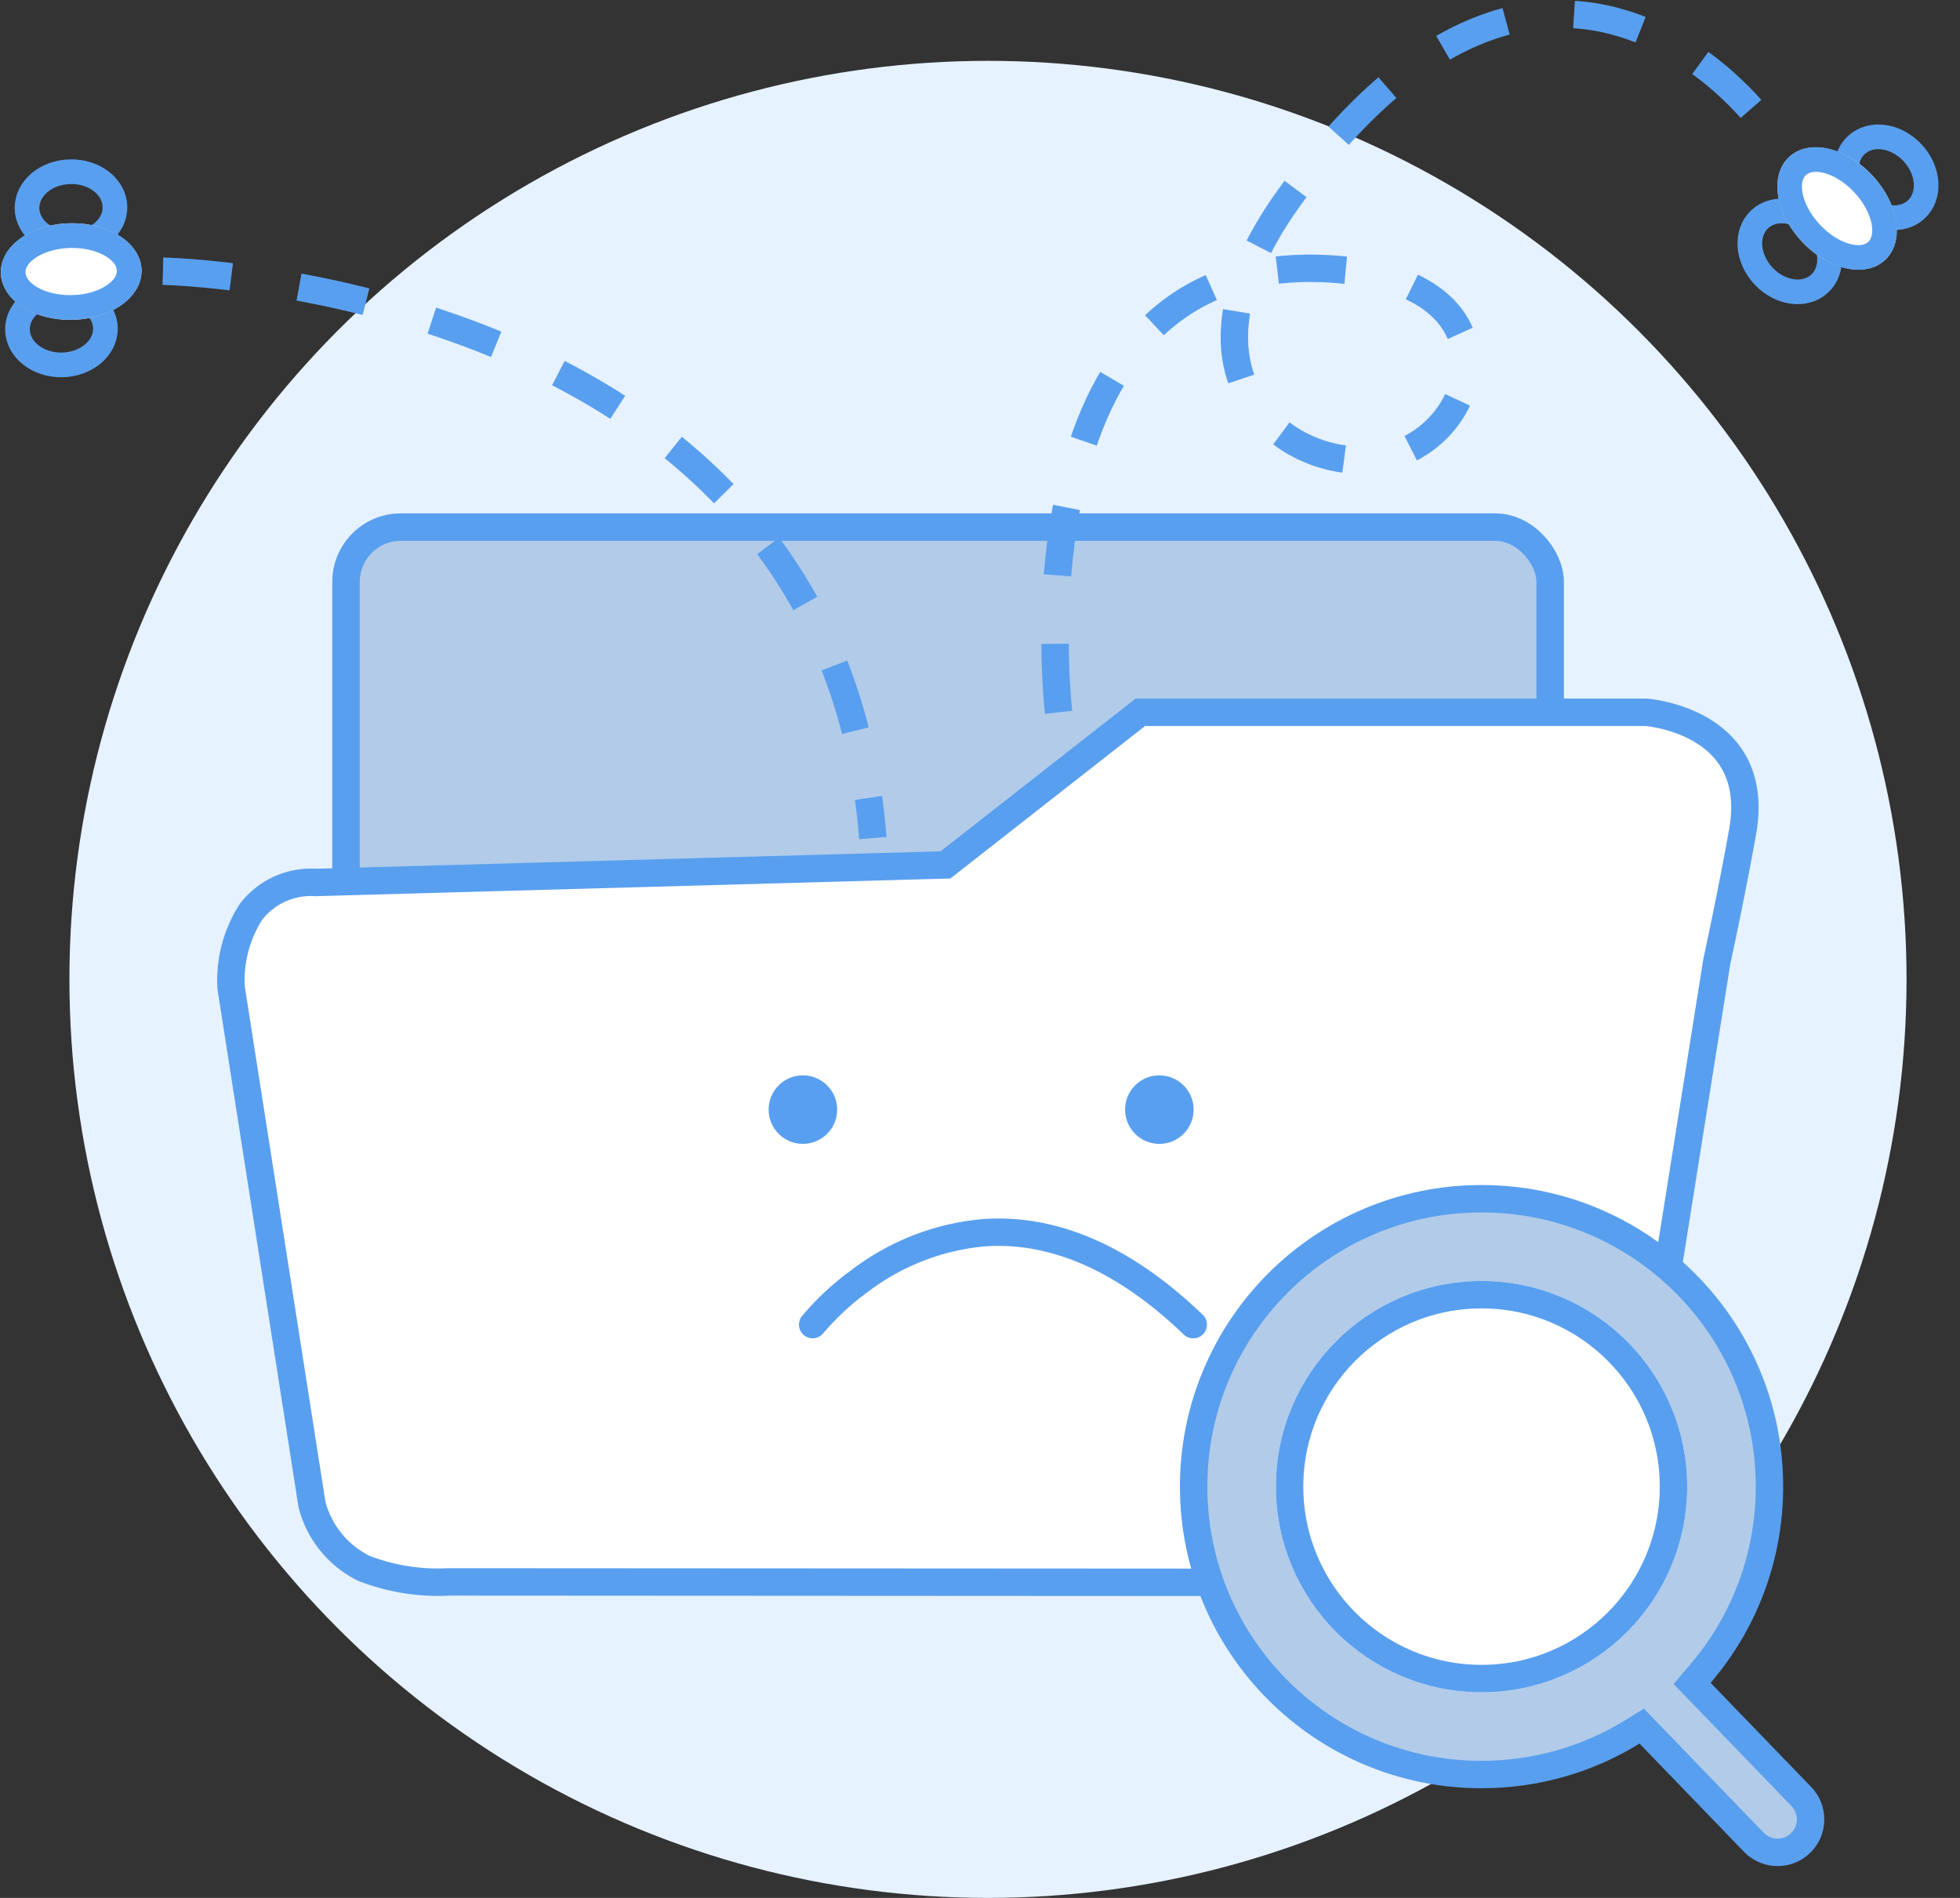 <svg xmlns="http://www.w3.org/2000/svg" width="142.962" height="138.438" viewBox="0 0 142.962 138.438">
  <rect x="0" y="0" width="142.962" height="138.438" fill="#333333" stroke="none"/>
  <g id="no_files" transform="translate(-141.937 -386.562)">
    <circle id="Ellipse_445" data-name="Ellipse 445" cx="67" cy="67" r="67" transform="translate(147 391)" fill="#e6f2ff"/>
    <g id="Rectangle_2978" data-name="Rectangle 2978" transform="translate(166.176 424.011)" fill="#b1cbe8" stroke="#599fef" stroke-width="2">
      <rect width="89.828" height="41.126" rx="5" stroke="none"/>
      <rect x="1" y="1" width="87.828" height="39.126" rx="4" fill="none"/>
    </g>
    <path id="Union_24" data-name="Union 24" d="M15.879,63.432a15,15,0,0,1-6.184-.983A7.2,7.2,0,0,1,5.9,57.785L0,20.082a9.241,9.241,0,0,1,1.471-5.554A5.532,5.532,0,0,1,6.2,12.414h.016l45.89-1.28L66.324,0h36.859s8.509.58,7.068,8.7c-.552,3.112-1.243,6.5-1.886,9.5L102.4,55.651l-.007.042v.043a7.894,7.894,0,0,1-3.367,5.938c-1.92,1.392-6.661,1.8-8.94,1.8Z" transform="translate(158.793 438.517)" fill="#fff" stroke="#599fef" stroke-width="2"/>
    <path id="Path_3584" data-name="Path 3584" d="M-6662.848-10310.095s-4.2-34.96,21.066-32.233c12.2,1.317,9.819,11.613,3.209,13.54-6.463,1.89-17.339-5.053-7.526-18.747,18.98-26.487,34.4-5.792,34.4-5.792" transform="translate(6882 10748.611)" fill="none" stroke="#599fef" stroke-width="2" stroke-dasharray="5"/>
    <g id="Group_2531" data-name="Group 2531" transform="translate(0.682 -1.201)">
      <g id="Ellipse_450" data-name="Ellipse 450" transform="translate(266.419 405.498) rotate(-43)" fill="none" stroke="#599fef" stroke-width="1.8">
        <ellipse cx="3.522" cy="4.108" rx="3.522" ry="4.108" stroke="none"/>
        <ellipse cx="3.522" cy="4.108" rx="2.622" ry="3.208" fill="none"/>
      </g>
      <g id="Ellipse_451" data-name="Ellipse 451" transform="translate(273.462 400.092) rotate(-43)" fill="none" stroke="#599fef" stroke-width="1.8">
        <ellipse cx="3.522" cy="4.108" rx="3.522" ry="4.108" stroke="none"/>
        <ellipse cx="3.522" cy="4.108" rx="2.622" ry="3.208" fill="none"/>
      </g>
      <g id="Ellipse_452" data-name="Ellipse 452" transform="translate(269.176 401.62) rotate(-43)" fill="#fff" stroke="#599fef" stroke-width="1.8">
        <ellipse cx="3.522" cy="5.131" rx="3.522" ry="5.131" stroke="none"/>
        <ellipse cx="3.522" cy="5.131" rx="2.622" ry="4.231" fill="none"/>
      </g>
    </g>
    <g id="Group_2537" data-name="Group 2537">
      <g id="Ellipse_450-2" data-name="Ellipse 450" transform="translate(151.161 398.114) rotate(89)" fill="none" stroke="#599fef" stroke-width="1.8">
        <ellipse cx="3.521" cy="4.108" rx="3.521" ry="4.108" stroke="none"/>
        <ellipse cx="3.521" cy="4.108" rx="2.621" ry="3.208" fill="none"/>
      </g>
      <g id="Ellipse_451-2" data-name="Ellipse 451" transform="translate(150.465 406.966) rotate(89)" fill="none" stroke="#599fef" stroke-width="1.8">
        <ellipse cx="3.521" cy="4.108" rx="3.521" ry="4.108" stroke="none"/>
        <ellipse cx="3.521" cy="4.108" rx="2.621" ry="3.208" fill="none"/>
      </g>
      <g id="Ellipse_452-2" data-name="Ellipse 452" transform="translate(152.198 402.759) rotate(89)" fill="#fff" stroke="#599fef" stroke-width="1.8">
        <ellipse cx="3.521" cy="5.131" rx="3.521" ry="5.131" stroke="none"/>
        <ellipse cx="3.521" cy="5.131" rx="2.621" ry="4.231" fill="none"/>
      </g>
    </g>
    <g id="Union_25" data-name="Union 25" transform="translate(-6653 -10282)" fill="#b1cbe8">
      <path d="M 6924.596 10803.678 C 6923.939 10803.678 6923.325 10803.417 6922.867 10802.944 L 6915.243 10795.05 L 6914.684 10794.471 L 6914 10794.893 C 6910.701 10796.926 6906.897 10798 6903.001 10798 C 6900.166 10798 6897.415 10797.445 6894.827 10796.351 C 6892.326 10795.293 6890.081 10793.778 6888.151 10791.85 C 6886.223 10789.921 6884.708 10787.675 6883.651 10785.175 C 6882.556 10782.586 6882.001 10779.836 6882.001 10777 C 6882.001 10774.164 6882.556 10771.414 6883.651 10768.825 C 6884.708 10766.325 6886.223 10764.079 6888.151 10762.15 C 6890.081 10760.222 6892.326 10758.707 6894.827 10757.649 C 6897.415 10756.555 6900.166 10756 6903.001 10756 C 6905.836 10756 6908.586 10756.555 6911.174 10757.649 C 6913.675 10758.707 6915.92 10760.222 6917.85 10762.15 C 6919.779 10764.079 6921.293 10766.325 6922.351 10768.826 C 6923.446 10771.414 6924.001 10774.164 6924.001 10777 C 6924.001 10779.552 6923.549 10782.045 6922.656 10784.41 C 6921.794 10786.695 6920.548 10788.798 6918.95 10790.662 L 6918.358 10791.353 L 6918.99 10792.007 L 6926.327 10799.603 C 6927.247 10800.558 6927.221 10802.083 6926.268 10803.002 C 6925.816 10803.438 6925.223 10803.678 6924.596 10803.678 Z" stroke="none"/>
      <path d="M 6924.596 10802.678 C 6924.962 10802.678 6925.309 10802.537 6925.574 10802.282 C 6926.13 10801.745 6926.145 10800.854 6925.607 10800.298 L 6917.006 10791.393 L 6918.191 10790.011 C 6919.712 10788.236 6920.9 10786.232 6921.721 10784.058 C 6922.57 10781.806 6923.001 10779.431 6923.001 10777 C 6923.001 10774.299 6922.472 10771.68 6921.43 10769.215 C 6920.422 10766.834 6918.98 10764.695 6917.143 10762.857 C 6915.305 10761.021 6913.166 10759.578 6910.785 10758.57 C 6908.32 10757.528 6905.702 10757 6903.001 10757 C 6900.3 10757 6897.681 10757.528 6895.216 10758.57 C 6892.835 10759.578 6890.696 10761.021 6888.858 10762.857 C 6887.021 10764.694 6885.579 10766.834 6884.572 10769.215 C 6883.529 10771.68 6883.001 10774.299 6883.001 10777 C 6883.001 10779.701 6883.529 10782.32 6884.572 10784.785 C 6885.579 10787.166 6887.021 10789.306 6888.858 10791.143 C 6890.696 10792.979 6892.835 10794.422 6895.216 10795.43 C 6897.681 10796.472 6900.3 10797 6903.001 10797 C 6906.712 10797 6910.334 10795.977 6913.475 10794.041 L 6914.845 10793.197 L 6923.586 10802.249 C 6923.854 10802.525 6924.212 10802.678 6924.596 10802.678 M 6924.596 10804.678 C 6923.706 10804.678 6922.816 10804.33 6922.148 10803.64 L 6914.524 10795.744 C 6911.172 10797.81 6907.226 10799 6903.001 10799 C 6890.85 10799 6881.001 10789.151 6881.001 10777 C 6881.001 10764.849 6890.85 10755 6903.001 10755 C 6915.149 10755 6925.001 10764.849 6925.001 10777 C 6925.001 10782.466 6923.008 10787.465 6919.709 10791.312 L 6927.046 10798.908 C 6928.35 10800.261 6928.315 10802.417 6926.962 10803.722 C 6926.3 10804.36 6925.448 10804.678 6924.596 10804.678 Z" stroke="none" fill="#599fef"/>
    </g>
    <g id="Ellipse_453" data-name="Ellipse 453" transform="translate(235 480)" fill="#fff" stroke="#599fef" stroke-width="2">
      <circle cx="15" cy="15" r="15" stroke="none"/>
      <circle cx="15" cy="15" r="14" fill="none"/>
    </g>
    <path id="Path_3585" data-name="Path 3585" d="M-6725.176-10346.656s48.63.891,51.777,41.345" transform="translate(6879 10753)" fill="none" stroke="#599fef" stroke-width="2" stroke-dasharray="5"/>
    <path id="Path_3572" data-name="Path 3572" d="M-6632.727-10262.415a1,1,0,0,1-.693-.278c-4.47-4.293-9.016-6.464-13.526-6.464q-.475,0-.948.032a16.586,16.586,0,0,0-8.556,3.317,18.7,18.7,0,0,0-3.256,3.013,1,1,0,0,1-1.4.164,1,1,0,0,1-.165-1.4,20.266,20.266,0,0,1,3.581-3.34,18.441,18.441,0,0,1,9.643-3.745q.558-.038,1.115-.038c5.038,0,10.045,2.357,14.9,7.021a1,1,0,0,1,.029,1.414A.994.994,0,0,1-6632.727-10262.415Z" transform="translate(6861.698 10746.597)" fill="#599fef"/>
    <circle id="Ellipse_454" data-name="Ellipse 454" cx="2.5" cy="2.5" r="2.5" transform="translate(198 465)" fill="#599fef"/>
    <circle id="Ellipse_455" data-name="Ellipse 455" cx="2.5" cy="2.5" r="2.5" transform="translate(224 465)" fill="#599fef"/>
  </g>
</svg>

